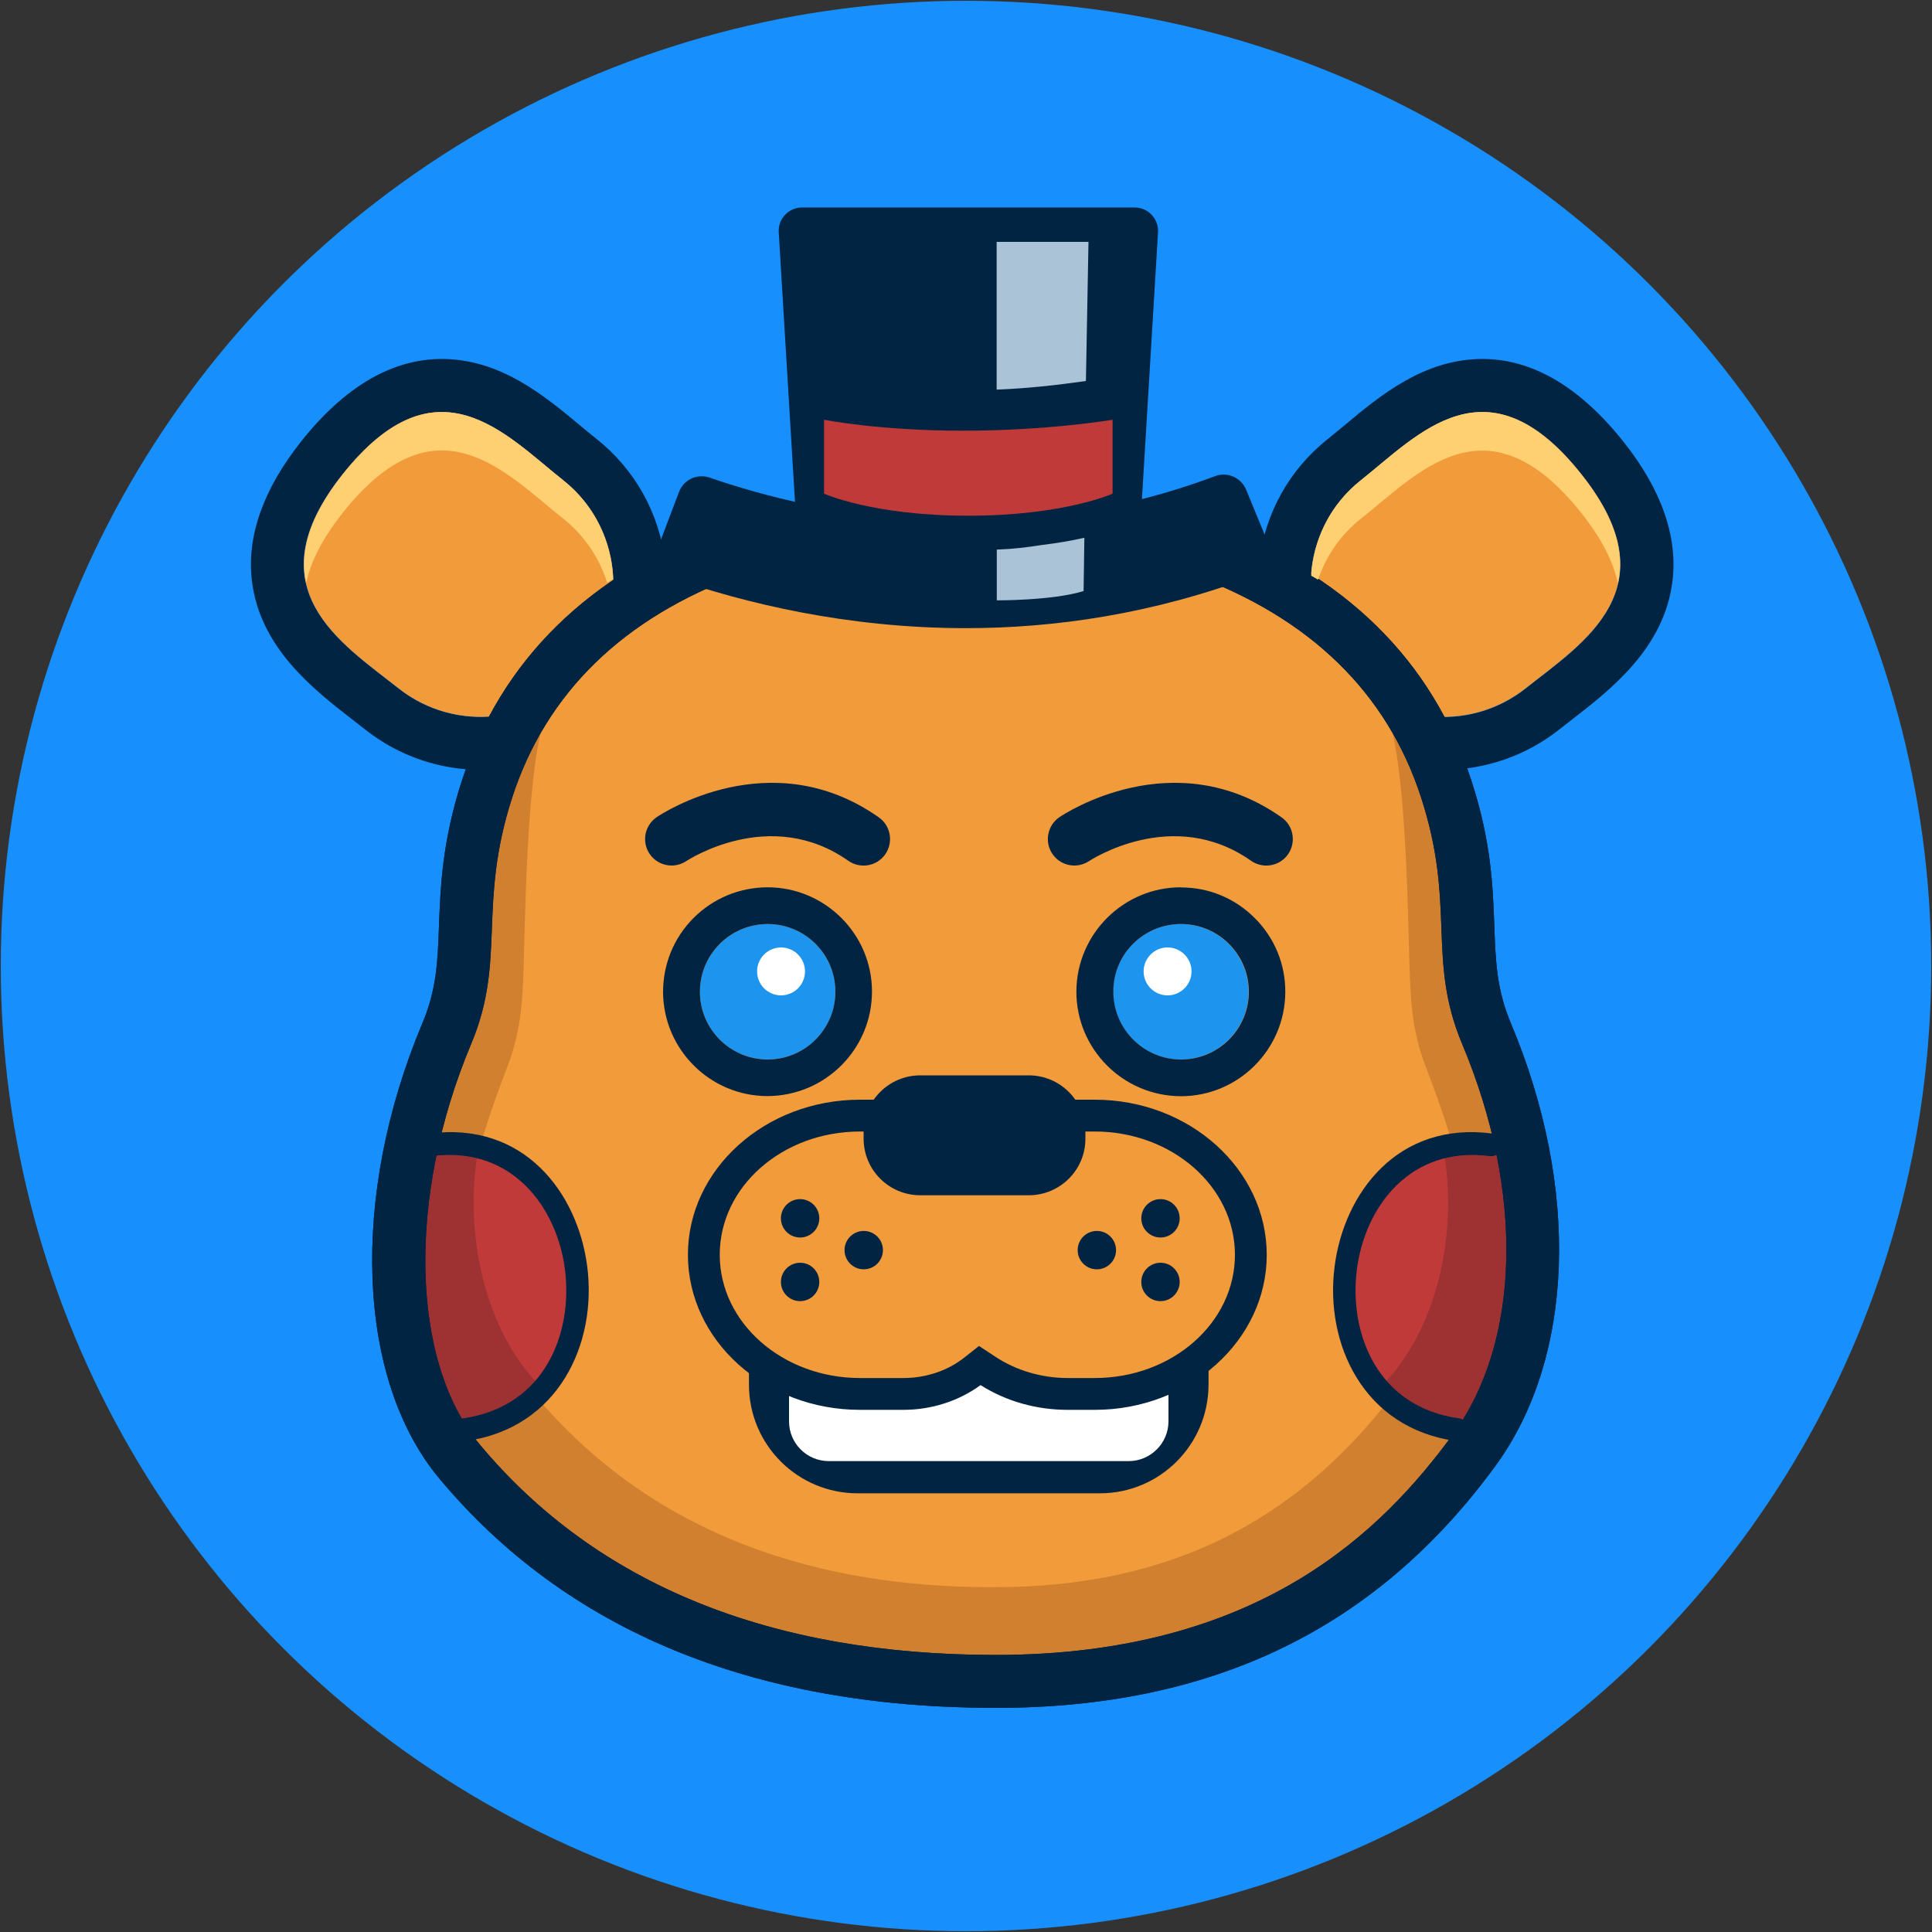 <?xml version="1.0" encoding="utf-8"?>
<!-- Generator: Adobe Illustrator 24.0.0, SVG Export Plug-In . SVG Version: 6.00 Build 0)  -->
<svg version="1.1" id="Camada_1" xmlns="http://www.w3.org/2000/svg" xmlns:xlink="http://www.w3.org/1999/xlink" x="0px" y="0px"
	 viewBox="0 0 150 150" style="enable-background:new 0 0 150 150;" xml:space="preserve">
<rect x="0" y="0" width="150" height="150" fill="#333333" stroke="none"/>
<style type="text/css">
	.st0{fill:#178FFC;}
	.st1{fill:#012442;}
	.st2{fill:#F29B3B;}
	.st3{fill:#D1802F;}
	.st4{fill:#C13A3A;}
	.st5{fill:#9E3232;}
	.st6{fill:#1D94ED;}
	.st7{fill:#FFFFFF;}
	.st8{fill:#AAC3D6;}
	.st9{fill:#FFD071;}
</style>
<g>
	<g>
		<circle class="st0" cx="75" cy="75" r="74.94"/>
	</g>
	<g>
		<g>
			<g>
				<g>
					<path class="st1" d="M115.1,31.99c2.32,0,4.87,1.27,7.71,4.87c6.99,8.83,0.11,13.05-4.35,16.58c-1.89,1.5-4.15,2.23-6.39,2.23
						c-3.04,0-6.05-1.34-8.09-3.91c-3.53-4.46-2.78-10.94,1.68-14.47C108.4,35.12,111.46,31.99,115.1,31.99 M115.1,27.87
						c-4.54,0-7.96,2.85-10.7,5.14c-0.43,0.36-0.86,0.71-1.27,1.04c-3.02,2.39-4.93,5.81-5.37,9.64c-0.44,3.83,0.63,7.59,3.02,10.61
						c2.75,3.48,6.87,5.47,11.31,5.47c3.23,0,6.41-1.11,8.94-3.11c0.31-0.24,0.63-0.49,0.95-0.74c3.05-2.36,7.23-5.58,7.87-10.8
						c0.42-3.46-0.85-7.11-3.8-10.82C122.66,30.04,118.98,27.87,115.1,27.87L115.1,27.87z"/>
				</g>
				<g>
					<path class="st2" d="M105.67,37.28c-4.46,3.53-5.21,10.01-1.68,14.47c3.53,4.46,10.01,5.21,14.47,1.68s11.34-7.75,4.35-16.58
						C115.49,27.6,110.13,33.75,105.67,37.28z"/>
				</g>
			</g>
			<g>
				<g>
					<path class="st1" d="M34.3,31.99c3.64,0,6.7,3.14,9.42,5.29c4.46,3.53,5.21,10.01,1.68,14.47c-2.03,2.57-5.04,3.91-8.09,3.91
						c-2.24,0-4.5-0.73-6.39-2.23c-4.46-3.53-11.34-7.75-4.35-16.58C29.43,33.26,31.98,31.99,34.3,31.99 M34.3,27.87L34.3,27.87
						c-3.88,0-7.56,2.16-10.94,6.43c-2.94,3.72-4.22,7.36-3.8,10.82c0.64,5.21,4.82,8.44,7.87,10.8c0.33,0.25,0.65,0.5,0.95,0.74
						c2.54,2.01,5.71,3.11,8.94,3.11c4.44,0,8.56-1.99,11.31-5.47c2.39-3.02,3.46-6.79,3.02-10.61c-0.44-3.83-2.35-7.25-5.37-9.64
						c-0.42-0.33-0.84-0.68-1.27-1.04C42.26,30.72,38.84,27.87,34.3,27.87L34.3,27.87z"/>
				</g>
				<g>
					<path class="st2" d="M43.72,37.28c4.46,3.53,5.21,10.01,1.68,14.47s-10.01,5.21-14.47,1.68s-11.34-7.75-4.35-16.58
						C33.91,27.6,39.26,33.75,43.72,37.28z"/>
				</g>
			</g>
			<g>
				<path class="st2" d="M115.43,80.24c-1.25-2.98-1.34-5.42-1.45-8.25c-0.11-2.95-0.24-6.3-1.68-10.73
					c-2.84-8.76-9.24-15.02-19.01-18.6c-7.66-2.8-15.28-3.11-18.23-3.09c-2.9,0.01-10.57,0.29-18.23,3.09
					c-9.78,3.58-16.17,9.84-19.02,18.6c-1.44,4.43-1.56,7.78-1.67,10.73c-0.11,2.83-0.2,5.27-1.45,8.25
					c-5.31,12.63-4.94,26.1,0.98,33.2c12.33,14.8,30.01,17.09,41.64,17.09c11.45,0,25.94-2.64,37.14-17.94
					C119.93,105.12,120.73,92.88,115.43,80.24z"/>
			</g>
			<g>
				<path class="st1" d="M85.4,115.94H66.58c-4.65,0-8.43-3.77-8.43-8.43V101c0-4.65,3.77-8.43,8.43-8.43H85.4
					c4.65,0,8.43,3.77,8.43,8.43v6.51C93.82,112.17,90.05,115.94,85.4,115.94z"/>
			</g>
			<g>
				<path class="st3" d="M115.43,80.24c-1.25-2.98-1.34-5.42-1.45-8.25c-0.11-2.95-0.24-6.3-1.68-10.73
					c-1.47-4.53-3.9-8.38-7.24-11.55c1.21,2,2.18,4.2,2.89,6.59c1.27,4.28,1.38,15.74,1.48,18.59c0.09,2.73,0.17,5.09,1.28,7.97
					c4.69,12.21,3.97,15.81-0.87,23.04c-9.9,14.78-22.69,17.33-32.81,17.33c-10.27,0-25.89-2.22-36.78-16.52
					c-5.23-6.87-5.55-11.65-0.87-23.86c1.11-2.88,1.19-5.24,1.28-7.97c0.1-2.85,0.21-14.31,1.48-18.59
					c0.71-2.38,1.67-4.56,2.87-6.55c-3.33,3.16-5.74,7-7.2,11.51c-1.44,4.43-1.56,7.78-1.67,10.73c-0.11,2.83-0.2,5.27-1.45,8.25
					c-5.31,12.63-4.94,26.1,0.98,33.2c12.33,14.8,30.01,17.09,41.64,17.09c11.45,0,25.94-2.64,37.14-17.94
					C119.93,105.12,120.73,92.88,115.43,80.24z"/>
			</g>
			<g>
				<g>
					<g>
						<g>
							<g>
								<path class="st4" d="M117.18,91.6c3.75,6.39,0.92,13.37-3.16,19.37c-5.05-0.68-9.02-5.21-9.15-10.81
									c-0.14-6.15,4.42-11.25,10.18-11.38c0.48-0.01,0.96,0.02,1.43,0.07C116.43,89.73,116.63,90.66,117.18,91.6z"/>
							</g>
						</g>
					</g>
				</g>
				<g>
					<g>
						<g>
							<path class="st5" d="M112.03,89.09c0.71-0.18,2.26-0.29,3.02-0.3c0.48-0.01,0.96,0.02,1.43,0.07
								c-0.06,0.87,0.15,1.8,0.7,2.75c3.75,6.39,0.92,13.37-3.16,19.37c-2.56-0.34-4.84-1.68-6.49-3.64
								C111.91,102.67,113.18,94.99,112.03,89.09z"/>
						</g>
					</g>
				</g>
				<g>
					<g>
						<g>
							<path class="st1" d="M113.18,111.88c0.42-0.01,0.78-0.33,0.84-0.77c0.06-0.48-0.27-0.93-0.74-0.99
								c-6.37-0.88-8.57-6.62-7.93-11.58c0.62-4.8,4.11-9.59,10.31-8.78c0.49,0.06,0.91-0.28,0.97-0.76
								c0.06-0.48-0.27-0.93-0.75-0.99c-7.39-0.98-11.53,4.65-12.26,10.3c-0.78,5.99,2.21,12.57,9.42,13.57
								C113.09,111.88,113.13,111.88,113.18,111.88z"/>
						</g>
					</g>
				</g>
			</g>
			<g>
				<g>
					<g>
						<g>
							<g>
								<path class="st4" d="M32.02,91.6c-3.75,6.39-0.92,13.37,3.16,19.37c5.05-0.68,9.02-5.21,9.15-10.81
									c0.14-6.15-4.42-11.25-10.18-11.38c-0.48-0.01-0.96,0.02-1.43,0.07C32.78,89.73,32.58,90.66,32.02,91.6z"/>
							</g>
						</g>
					</g>
				</g>
				<g>
					<g>
						<g>
							<path class="st5" d="M37.17,89.09c-0.71-0.18-2.26-0.29-3.02-0.3c-0.48-0.01-0.96,0.02-1.43,0.07
								c0.06,0.87-0.15,1.8-0.7,2.75c-3.75,6.39-0.92,13.37,3.16,19.37c2.56-0.34,4.84-1.68,6.49-3.64
								C37.3,102.67,36.03,94.99,37.17,89.09z"/>
						</g>
					</g>
				</g>
				<g>
					<g>
						<g>
							<path class="st1" d="M36.03,111.88c-0.42-0.01-0.78-0.33-0.84-0.77c-0.06-0.48,0.27-0.93,0.74-0.99
								c6.37-0.88,8.57-6.62,7.93-11.58c-0.62-4.8-4.11-9.59-10.31-8.78c-0.49,0.06-0.91-0.28-0.97-0.76
								c-0.06-0.48,0.27-0.93,0.75-0.99c7.39-0.98,11.53,4.65,12.26,10.3c0.78,5.99-2.21,12.57-9.42,13.57
								C36.12,111.88,36.08,111.88,36.03,111.88z"/>
						</g>
					</g>
				</g>
			</g>
			<g>
				<path class="st1" d="M77.31,132.6c-18.82,0-33.36-6-43.22-17.83c-6.41-7.7-6.94-21.89-1.3-35.32c1.11-2.63,1.19-4.79,1.29-7.53
					c0.12-3.08,0.25-6.58,1.77-11.28c3.05-9.39,9.87-16.09,20.27-19.89c7.56-2.77,15.11-3.2,18.93-3.22
					c2.98-0.02,10.85,0.25,18.94,3.22c10.4,3.81,17.22,10.5,20.26,19.89c1.53,4.7,1.66,8.2,1.77,11.28c0.1,2.74,0.18,4.9,1.29,7.54
					v0c5.39,12.82,4.92,26-1.22,34.37C106.85,126.46,94.16,132.6,77.31,132.6z M75.3,41.64c-0.08,0-0.15,0-0.22,0
					c-3.56,0.01-10.57,0.41-17.54,2.97c-9.15,3.35-15.13,9.17-17.77,17.3c-1.35,4.16-1.47,7.35-1.58,10.17
					c-0.11,2.9-0.21,5.65-1.61,8.97c-4.98,11.86-4.71,24.64,0.66,31.09c9.04,10.85,22.52,16.35,40.06,16.35
					c20.58,0,30.1-9.76,35.48-17.09c5.29-7.22,5.57-18.85,0.74-30.35v0c-1.4-3.33-1.5-6.07-1.61-8.97
					c-0.11-2.96-0.23-6.01-1.58-10.17c-2.64-8.13-8.62-13.95-17.77-17.3C85.16,41.88,77.73,41.64,75.3,41.64z"/>
			</g>
			<g>
				<path class="st1" d="M77.31,132.6c-18.82,0-33.36-6-43.22-17.83c-6.41-7.7-6.94-21.89-1.3-35.32c1.11-2.63,1.19-4.79,1.29-7.53
					c0.12-3.08,0.25-6.58,1.77-11.28c3.05-9.39,9.87-16.09,20.27-19.89c7.56-2.77,15.11-3.2,18.93-3.22
					c2.98-0.02,10.85,0.25,18.94,3.22c10.4,3.81,17.22,10.5,20.26,19.89c1.53,4.7,1.66,8.2,1.77,11.28c0.1,2.74,0.18,4.9,1.29,7.54
					v0c5.39,12.82,4.92,26-1.22,34.37C106.85,126.46,94.16,132.6,77.31,132.6z M75.3,41.64c-0.08,0-0.15,0-0.22,0
					c-3.56,0.01-10.57,0.41-17.54,2.97c-9.15,3.35-15.13,9.17-17.77,17.3c-1.35,4.16-1.47,7.35-1.58,10.17
					c-0.11,2.9-0.21,5.65-1.61,8.97c-4.98,11.86-4.71,24.64,0.66,31.09c9.04,10.85,22.52,16.35,40.06,16.35
					c20.58,0,30.1-9.76,35.48-17.09c5.29-7.22,5.57-18.85,0.74-30.35v0c-1.4-3.33-1.5-6.07-1.61-8.97
					c-0.11-2.96-0.23-6.01-1.58-10.17c-2.64-8.13-8.62-13.95-17.77-17.3C85.16,41.88,77.73,41.64,75.3,41.64z"/>
			</g>
			<g>
				<path class="st1" d="M52.14,67.2c-0.66,0-1.31-0.32-1.7-0.9c-0.64-0.94-0.39-2.22,0.55-2.86c0.36-0.24,8.86-5.88,17.24,0.02
					c0.93,0.65,1.15,1.94,0.5,2.87c-0.65,0.93-1.94,1.15-2.87,0.5c-6.08-4.28-12.5-0.02-12.57,0.02
					C52.94,67.08,52.54,67.2,52.14,67.2z"/>
			</g>
			<g>
				<path class="st1" d="M83.41,67.2c-0.66,0-1.31-0.32-1.7-0.9c-0.64-0.94-0.39-2.22,0.55-2.86c0.36-0.24,8.86-5.88,17.24,0.02
					c0.93,0.65,1.15,1.94,0.5,2.87c-0.65,0.93-1.94,1.15-2.87,0.5c-6.08-4.28-12.5-0.02-12.57,0.02
					C84.21,67.08,83.81,67.2,83.41,67.2z"/>
			</g>
			<g>
				<g>
					<g id="olho_7_">
						<g>
							<g>
								<g>
									<path class="st6" d="M64.86,76.98c0.01,2.9-2.34,5.27-5.24,5.28c-2.91,0.01-5.27-2.34-5.28-5.24
										c-0.01-2.91,2.34-5.27,5.25-5.28C62.48,71.73,64.85,74.08,64.86,76.98z"/>
								</g>
							</g>
						</g>
					</g>
					<g>
						<g>
							<g>
								<g>
									<g>
										<circle class="st7" cx="60.64" cy="75.42" r="1.86"/>
									</g>
								</g>
							</g>
						</g>
					</g>
				</g>
				<g id="olho_6_">
					<g>
						<g>
							<g>
								<path class="st1" d="M59.6,71.74c2.9,0,5.25,2.34,5.26,5.24c0.01,2.9-2.34,5.27-5.24,5.28c-0.01,0-0.01,0-0.02,0
									c-2.9,0-5.25-2.35-5.26-5.24c-0.01-2.91,2.34-5.27,5.25-5.28C59.58,71.74,59.59,71.74,59.6,71.74 M59.6,68.89L59.6,68.89
									h-0.03c-2.17,0.01-4.2,0.86-5.73,2.39c-1.53,1.54-2.36,3.58-2.36,5.74c0.02,4.45,3.65,8.08,8.11,8.08
									c4.5-0.02,8.12-3.66,8.11-8.14C67.69,72.52,64.05,68.89,59.6,68.89L59.6,68.89z"/>
							</g>
						</g>
					</g>
				</g>
			</g>
			<g>
				<path class="st7" d="M87.63,113.44H64.35c-1.71,0-3.09-1.38-3.09-3.09v-4.74c0-1.71,1.38,0.2,3.09,0.2h23.28
					c1.71,0,3.09-1.91,3.09-0.2v4.74C90.72,112.05,89.33,113.44,87.63,113.44z"/>
			</g>
			<g>
				<g>
					<g id="olho_9_">
						<g>
							<g>
								<g>
									<path class="st6" d="M86.42,76.98c-0.01,2.9,2.34,5.27,5.24,5.28c2.91,0.01,5.27-2.34,5.28-5.24
										c0.01-2.91-2.34-5.27-5.25-5.28C88.8,71.73,86.43,74.08,86.42,76.98z"/>
								</g>
							</g>
						</g>
					</g>
					<g>
						<g>
							<g>
								<g>
									<g>
										<circle class="st7" cx="90.65" cy="75.42" r="1.86"/>
									</g>
								</g>
							</g>
						</g>
					</g>
				</g>
				<g id="olho_8_">
					<g>
						<g>
							<g>
								<path class="st1" d="M91.69,71.74c0.01,0,0.01,0,0.02,0c2.91,0.01,5.26,2.37,5.25,5.28c-0.01,2.9-2.37,5.24-5.26,5.24
									c-0.01,0-0.01,0-0.02,0c-2.9-0.01-5.25-2.38-5.24-5.28C86.43,74.08,88.79,71.74,91.69,71.74 M91.68,68.89
									c-4.45,0-8.09,3.62-8.11,8.08c-0.01,4.47,3.61,8.12,8.11,8.14c4.46,0,8.09-3.62,8.11-8.08c0.01-2.17-0.83-4.21-2.36-5.74
									c-1.53-1.54-3.56-2.39-5.73-2.39H91.68L91.68,68.89L91.68,68.89z"/>
							</g>
						</g>
					</g>
				</g>
			</g>
			<g>
				<g>
					<g>
						<path class="st2" d="M82.91,108.23c-2.26,0-4.51-0.66-6.32-1.86l-0.52-0.34l-0.44,0.35c-1.52,1.2-3.48,1.86-5.5,1.86h-3.36
							c-6.68,0-12.12-4.85-12.12-10.81c0-5.96,5.44-10.81,12.12-10.81h18.21c6.68,0,12.12,4.85,12.12,10.81
							c0,5.96-5.44,10.81-12.12,10.81H82.91z"/>
					</g>
					<g>
						<path class="st1" d="M84.99,87.85c6.01,0,10.89,4.29,10.89,9.57c0,5.29-4.87,9.57-10.89,9.57h-2.08
							c-2.03,0-4.01-0.58-5.64-1.66l-1.26-0.83l-1.14,0.9c-1.3,1.03-2.99,1.59-4.74,1.59h-3.36c-6.01,0-10.89-4.29-10.89-9.57
							c0-5.29,4.87-9.57,10.89-9.57H84.99 M84.99,85.38H66.77c-7.36,0-13.36,5.4-13.36,12.04c0,6.64,5.99,12.04,13.36,12.04h3.36
							c2.19,0,4.3-0.68,6-1.92c2,1.26,4.33,1.92,6.78,1.92h2.08c7.36,0,13.36-5.4,13.36-12.04C98.34,90.78,92.35,85.38,84.99,85.38
							L84.99,85.38z"/>
					</g>
				</g>
				<g>
					<path class="st1" d="M79.87,92.8h-8.42c-2.43,0-4.4-1.97-4.4-4.4v-0.51c0-2.43,1.97-4.4,4.4-4.4h8.42c2.43,0,4.4,1.97,4.4,4.4
						v0.51C84.28,90.83,82.3,92.8,79.87,92.8z"/>
				</g>
				<g>
					<g>
						<circle class="st1" cx="62.12" cy="94.59" r="1.49"/>
					</g>
					<g>
						<circle class="st1" cx="62.12" cy="99.53" r="1.49"/>
					</g>
					<g>
						<circle class="st1" cx="67.06" cy="97.06" r="1.49"/>
					</g>
				</g>
				<g>
					<g>
						<circle class="st1" cx="90.1" cy="94.59" r="1.49"/>
					</g>
					<g>
						<circle class="st1" cx="90.1" cy="99.53" r="1.49"/>
					</g>
					<g>
						<circle class="st1" cx="85.16" cy="97.06" r="1.49"/>
					</g>
				</g>
			</g>
			<g>
				<path class="st1" d="M86.57,45.14H63.8c-0.96,0-1.76-0.76-1.81-1.72l-1.53-25.41c-0.05-1.03,0.77-1.9,1.81-1.9H88.1
					c1.03,0,1.86,0.87,1.81,1.9l-1.53,25.41C88.33,44.38,87.54,45.14,86.57,45.14z"/>
			</g>
			<g>
				<g>
					<path class="st1" d="M74.99,48.77c-9.31,0-17.26-1.98-22.76-3.88c-1-0.35-1.5-1.45-1.13-2.43l1.62-4.27
						c0.36-0.95,1.41-1.44,2.37-1.11c8.39,2.89,23.15,5.93,39.27-0.12c0.95-0.35,2,0.13,2.39,1.06l1.73,4.21
						c0.4,0.97-0.07,2.09-1.05,2.46C89.51,47.68,81.87,48.77,74.99,48.77z"/>
				</g>
			</g>
			<g>
				<path class="st8" d="M84.31,29.58l0.2-10.8h-7.13v11.47C79.71,30.16,82.01,29.91,84.31,29.58z"/>
			</g>
			<g>
				<path class="st8" d="M80.9,42.31c-1.16,0.19-2.33,0.32-3.51,0.36v3.94c0,0,4.29,0.03,6.74-0.72l0.06-4.14
					C83.1,42,82,42.18,80.9,42.31z"/>
			</g>
			<g>
				<path class="st4" d="M86.38,38.33c0,0-3.8,1.71-11.2,1.71c-7.4,0-11.2-1.71-11.2-1.71v-5.74c0,0,4.23,0.85,10.81,0.85
					s11.59-0.85,11.59-0.85V38.33z"/>
			</g>
		</g>
		<path class="st9" d="M47.14,45.24c0.15-0.1,0.3-0.19,0.46-0.28c-0.11-2.9-1.42-5.73-3.87-7.67c-4.46-3.53-9.81-9.68-17.14-0.43
			c-2.71,3.43-3.33,6.16-2.82,8.42c0.33-1.6,1.2-3.39,2.82-5.44c7.32-9.25,12.68-3.11,17.14,0.43
			C45.4,41.59,46.54,43.34,47.14,45.24z"/>
		<path class="st9" d="M122.79,36.86c-7.32-9.25-12.68-3.11-17.14,0.43c-2.38,1.88-3.67,4.6-3.85,7.41c0.18,0.1,0.36,0.2,0.53,0.31
			c0.62-1.8,1.71-3.46,3.32-4.73c4.46-3.53,9.81-9.68,17.14-0.43c1.62,2.05,2.49,3.84,2.82,5.44
			C126.13,43.01,125.51,40.28,122.79,36.86z"/>
	</g>
</g>
</svg>
